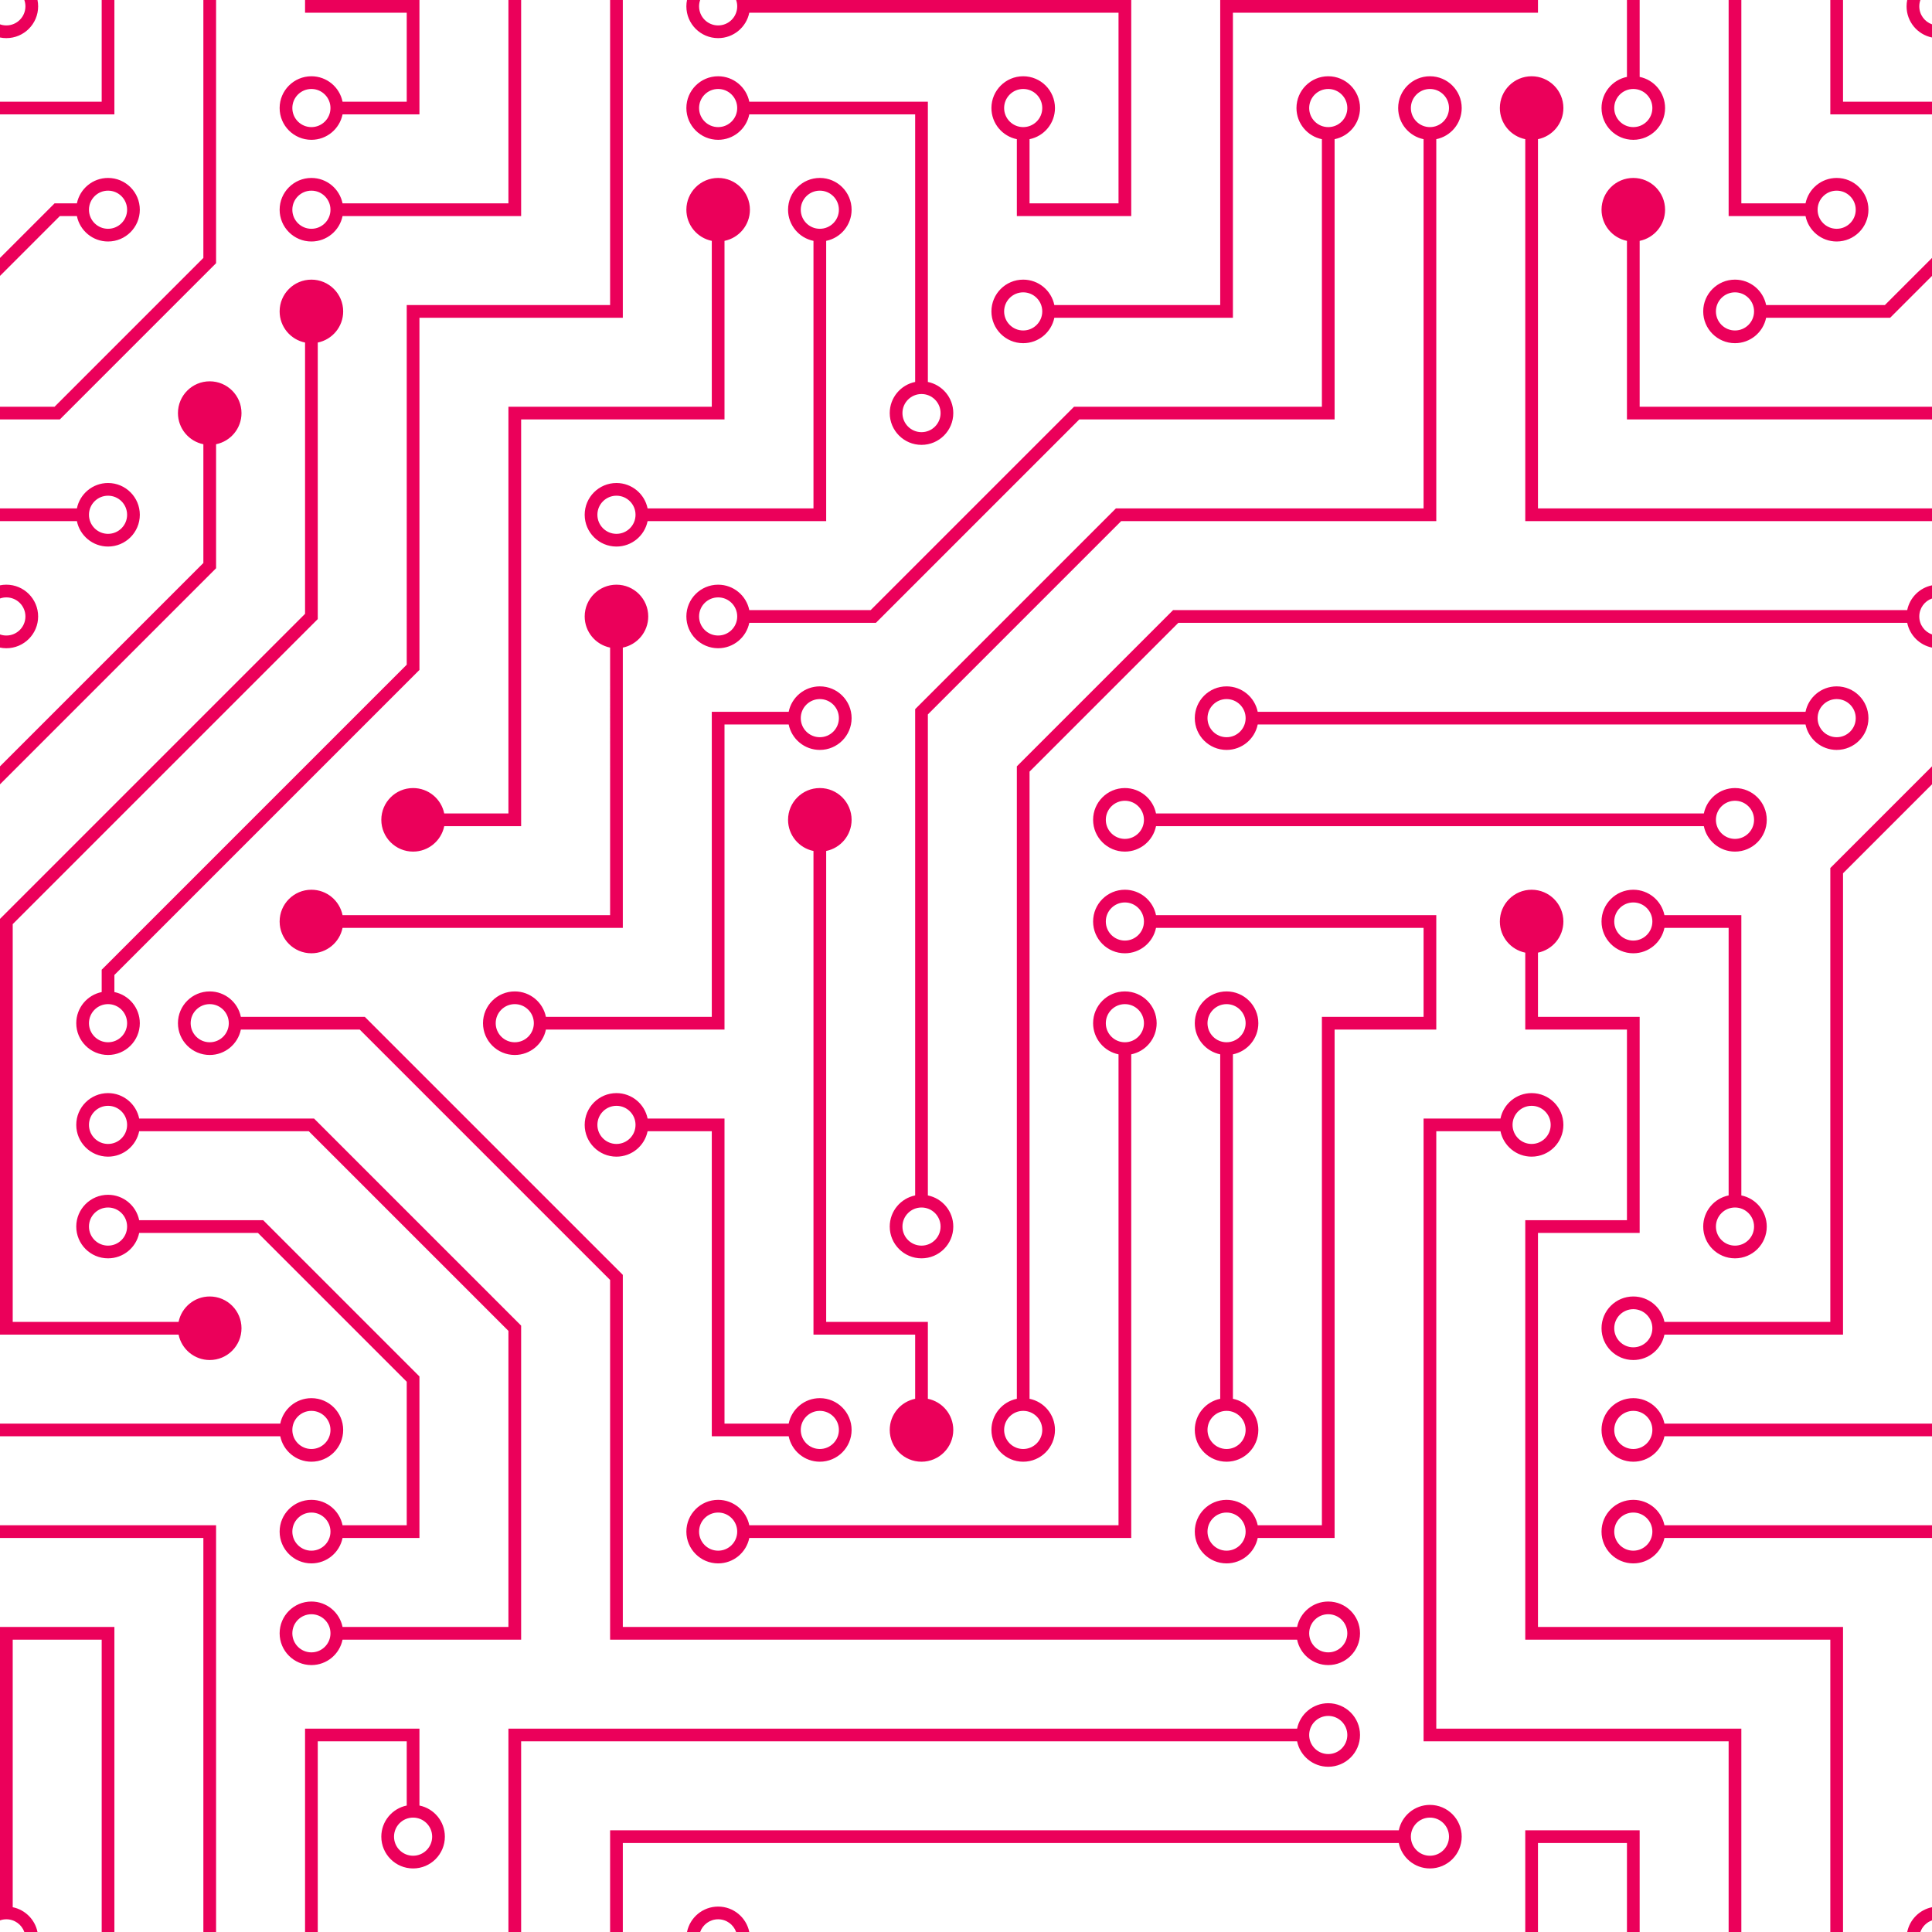 <?xml version="1.0" encoding="utf-8"?>
<!-- Generator: Adobe Illustrator 16.0.0, SVG Export Plug-In . SVG Version: 6.00 Build 0)  -->
<!DOCTYPE svg PUBLIC "-//W3C//DTD SVG 1.1//EN" "http://www.w3.org/Graphics/SVG/1.1/DTD/svg11.dtd">
<svg version="1.1" id="Layer_1" xmlns="http://www.w3.org/2000/svg" xmlns:xlink="http://www.w3.org/1999/xlink" x="0px" y="0px"
	 width="304px" height="304px" viewBox="0 0 304 304" enable-background="new 0 0 304 304" xml:space="preserve">
<title>Artboard 3 Copy 2</title>
<desc>Created with Sketch.</desc>
<g id="Page-1">
	<g id="Artboard-3-Copy-2">
		<path id="Combined-Shape" fill="#EB005A" d="M44.1,224c0.463-2.282,2.481-4,4.9-4c2.761,0,5,2.238,5,5s-2.239,5-5,5
			c-2.419,0-4.437-1.718-4.9-4H0v-2H44.1L44.1,224z M204.1,272c0.464-2.282,2.481-4,4.9-4c2.762,0,5,2.238,5,5s-2.238,5-5,5
			c-2.419,0-4.437-1.718-4.9-4H82v-2H204.1L204.1,272z M261.9,226c-0.464,2.282-2.481,4-4.9,4c-2.762,0-5-2.238-5-5s2.238-5,5-5
			c2.419,0,4.437,1.718,4.9,4H304v2H261.9L261.9,226z M261.9,242c-0.464,2.282-2.481,4-4.9,4c-2.762,0-5-2.238-5-5s2.238-5,5-5
			c2.419,0,4.437,1.718,4.9,4H304v2H261.9L261.9,242z M268.1,128c0.464-2.282,2.481-4,4.9-4c2.762,0,5,2.239,5,5s-2.238,5-5,5
			c-2.419,0-4.437-1.718-4.9-4H181.9c-0.464,2.282-2.481,4-4.9,4c-2.762,0-5-2.239-5-5s2.238-5,5-5c2.419,0,4.437,1.718,4.9,4H268.1
			L268.1,128z M12.1,80c0.463-2.282,2.481-4,4.9-4c2.761,0,5,2.239,5,5s-2.239,5-5,5c-2.419,0-4.437-1.718-4.9-4H0v-2H12.1L12.1,80z
			 M197.9,114c-0.464,2.282-2.481,4-4.9,4c-2.762,0-5-2.239-5-5s2.238-5,5-5c2.419,0,4.437,1.718,4.9,4H284.1
			c0.464-2.282,2.481-4,4.9-4c2.762,0,5,2.239,5,5s-2.238,5-5,5c-2.419,0-4.437-1.718-4.9-4H197.9L197.9,114z M258,12.1
			c2.282,0.463,4,2.481,4,4.9c0,2.761-2.238,5-5,5s-5-2.239-5-5c0-2.419,1.718-4.437,4-4.9V0h2V12.1L258,12.1z M194,220.1
			c2.282,0.464,4,2.481,4,4.9c0,2.762-2.238,5-5,5s-5-2.238-5-5c0-2.419,1.718-4.437,4-4.9V165.9c-2.282-0.464-4-2.481-4-4.9
			c0-2.762,2.238-5,5-5s5,2.238,5,5c0,2.419-1.718,4.437-4,4.9V220.1L194,220.1z M242,21.9c2.282-0.463,4-2.481,4-4.9
			c0-2.761-2.238-5-5-5s-5,2.239-5,5c0,2.419,1.718,4.437,4,4.9V81v1h64v-2h-62l0,0V21.9L242,21.9z M258,37.9
			c2.282-0.463,4-2.481,4-4.9c0-2.761-2.238-5-5-5s-5,2.239-5,5c0,2.419,1.718,4.437,4,4.9V65v1h48v-2h-46l0,0V37.9L258,37.9z
			 M130,133.9c2.282-0.463,4-2.481,4-4.9c0-2.761-2.239-5-5-5s-5,2.239-5,5c0,2.419,1.718,4.437,4,4.9V209v1h16l0,0v10.1
			c-2.282,0.464-4,2.481-4,4.9c0,2.762,2.239,5,5,5s5-2.238,5-5c0-2.419-1.718-4.437-4-4.9V208h-1h-15V133.9L130,133.9z M124.1,112
			c0.463-2.282,2.481-4,4.9-4c2.761,0,5,2.239,5,5s-2.239,5-5,5c-2.419,0-4.437-1.718-4.9-4H114l0,0v48h-1.5H85.9
			c-0.463,2.282-2.481,4-4.9,4c-2.761,0-5-2.238-5-5s2.239-5,5-5c2.419,0,4.437,1.718,4.9,4H112v-47v-1H124.1L124.1,112z M117.9,242
			c-0.463,2.282-2.481,4-4.9,4c-2.761,0-5-2.238-5-5s2.239-5,5-5c2.419,0,4.437,1.718,4.9,4H176v-74.1c-2.282-0.464-4-2.481-4-4.9
			c0-2.762,2.238-5,5-5s5,2.238,5,5c0,2.419-1.718,4.437-4,4.9V242h-1l0,0H117.9L117.9,242z M101.9,178c-0.463,2.282-2.481,4-4.9,4
			c-2.761,0-5-2.238-5-5s2.239-5,5-5c2.419,0,4.437,1.718,4.9,4H114v1v47l0,0h10.1c0.463-2.282,2.481-4,4.9-4c2.761,0,5,2.238,5,5
			s-2.239,5-5,5c-2.419,0-4.437-1.718-4.9-4H112v-1v-47H101.9L101.9,178z M66,284.1c2.282,0.464,4,2.481,4,4.9c0,2.762-2.239,5-5,5
			s-5-2.238-5-5c0-2.419,1.718-4.437,4-4.9V274H50v30h-2v-32h1l0,0h15.5H66V284.1L66,284.1z M236.1,176c0.464-2.282,2.481-4,4.9-4
			c2.762,0,5,2.238,5,5s-2.238,5-5,5c-2.419,0-4.437-1.718-4.9-4H226l0,0v94h48v1v31h-2v-30h-48v-1v-96v-1H236.1L236.1,176z
			 M261.9,146c-0.464,2.282-2.481,4-4.9,4c-2.762,0-5-2.239-5-5s2.238-5,5-5c2.419,0,4.437,1.718,4.9,4H274v1.5l0,0v42.6
			c2.282,0.464,4,2.481,4,4.9c0,2.762-2.238,5-5,5s-5-2.238-5-5c0-2.419,1.718-4.437,4-4.9V146H261.9L261.9,146z M197.9,242
			c-0.464,2.282-2.481,4-4.9,4c-2.762,0-5-2.238-5-5s2.238-5,5-5c2.419,0,4.437,1.718,4.9,4H208l0,0v-80h1h15v-14h-42.1
			c-0.464,2.282-2.481,4-4.9,4c-2.762,0-5-2.239-5-5s2.238-5,5-5c2.419,0,4.437,1.718,4.9,4H226v1v17h-1h-15v79v1H197.9L197.9,242z
			 M284.1,32c0.464-2.282,2.481-4,4.9-4c2.762,0,5,2.239,5,5s-2.238,5-5,5c-2.419,0-4.437-1.718-4.9-4H272v-1V0h2v32l0,0H284.1
			L284.1,32z M98,101.9c2.282-0.463,4-2.481,4-4.9c0-2.761-2.239-5-5-5s-5,2.239-5,5c0,2.419,1.718,4.437,4,4.9V144H53.9
			c-0.463-2.282-2.481-4-4.9-4c-2.761,0-5,2.239-5,5s2.239,5,5,5c2.419,0,4.437-1.718,4.9-4h42.6l0,0H98V101.9L98,101.9z M53.9,34
			c-0.463,2.282-2.481,4-4.9,4c-2.761,0-5-2.239-5-5s2.239-5,5-5c2.419,0,4.437,1.718,4.9,4H80V0h2v34h-1l0,0H53.9L53.9,34z
			 M114,37.9c2.282-0.463,4-2.481,4-4.9c0-2.761-2.239-5-5-5s-5,2.239-5,5c0,2.419,1.718,4.437,4,4.9V64H80v1v63H69.9
			c-0.463-2.282-2.481-4-4.9-4c-2.761,0-5,2.239-5,5s2.239,5,5,5c2.419,0,4.437-1.718,4.9-4H82v-1.5V66l0,0h31h1V37.9L114,37.9z
			 M101.9,82c-0.463,2.282-2.481,4-4.9,4c-2.761,0-5-2.239-5-5s2.239-5,5-5c2.419,0,4.437,1.718,4.9,4H128V37.9
			c-2.282-0.463-4-2.481-4-4.9c0-2.761,2.239-5,5-5s5,2.239,5,5c0,2.419-1.718,4.437-4,4.9V82h-1.5l0,0H101.9L101.9,82z M117.9,18
			c-0.463,2.282-2.481,4-4.9,4c-2.761,0-5-2.239-5-5s2.239-5,5-5c2.419,0,4.437,1.718,4.9,4H146v1l0,0v43.1
			c2.282,0.463,4,2.481,4,4.9c0,2.761-2.239,5-5,5s-5-2.239-5-5c0-2.419,1.718-4.437,4-4.9V18H117.9L117.9,18z M220.1,288
			c0.464-2.282,2.481-4,4.9-4c2.762,0,5,2.238,5,5s-2.238,5-5,5c-2.419,0-4.437-1.718-4.9-4H98v14h-2v-16h1H220.1L220.1,288z
			 M242,149.9c2.282-0.463,4-2.481,4-4.9c0-2.761-2.238-5-5-5s-5,2.239-5,5c0,2.419,1.718,4.437,4,4.9V162h1.5H256v30h-14.5H240v65
			v1h48v46h2v-47v-1h-48l0,0v-62h15h1v-34h-1h-15V149.9L242,149.9z M53.9,18c-0.463,2.282-2.481,4-4.9,4c-2.761,0-5-2.239-5-5
			s2.239-5,5-5c2.419,0,4.437,1.718,4.9,4H64V2H48V0h16.5l0,0H66v18h-1H53.9L53.9,18z M165.9,50c-0.464,2.282-2.481,4-4.9,4
			c-2.762,0-5-2.239-5-5s2.238-5,5-5c2.419,0,4.437,1.718,4.9,4H192V1V0h50v2h-48l0,0v48h-1H165.9L165.9,50z M117.9,2
			c-0.463,2.282-2.481,4-4.9,4c-2.761,0-5-2.239-5-5c0-0.342,0.035-0.677,0.1-1h2.071C110.06,0.313,110,0.649,110,1
			c0,1.657,1.343,3,3,3s3-1.343,3-3c0-0.351-0.06-0.687-0.171-1h1.621h59.05l0,0h1.5v34h-1h-17v-1V21.9c-2.282-0.463-4-2.481-4-4.9
			c0-2.761,2.238-5,5-5s5,2.239,5,5c0,2.419-1.718,4.437-4,4.9V32h14V2H117.9L117.9,2z M117.9,98c-0.463,2.282-2.481,4-4.9,4
			c-2.761,0-5-2.239-5-5s2.239-5,5-5c2.419,0,4.437,1.718,4.9,4H137l32-32h1.414l0,0H208V21.9c-2.282-0.463-4-2.481-4-4.9
			c0-2.761,2.238-5,5-5s5,2.239,5,5c0,2.419-1.718,4.437-4,4.9V66h-1h-39.172l-32,32H136H117.9L117.9,98z M146,188.1
			c2.282,0.464,4,2.481,4,4.9c0,2.762-2.239,5-5,5s-5-2.238-5-5c0-2.419,1.718-4.437,4-4.9v-74.893v-1.621L175.586,80h1.621l0,0H224
			V21.9c-2.282-0.463-4-2.481-4-4.9c0-2.761,2.238-5,5-5s5,2.239,5,5c0,2.419-1.718,4.437-4,4.9V82h-1h-48.586L146,112.414V188.1
			L146,188.1z M162,220.1c2.282,0.464,4,2.481,4,4.9c0,2.762-2.238,5-5,5s-5-2.238-5-5c0-2.419,1.718-4.437,4-4.9v-97.893v-1.621
			L184.586,96h1.621H300.1c0.398-1.959,1.941-3.502,3.9-3.9v2.071c-1.165,0.412-2,1.523-2,2.829s0.835,2.417,2,2.829v2.071
			c-1.959-0.397-3.502-1.941-3.9-3.9H185.414l0,0L162,121.414V220.1L162,220.1z M18,156.1c2.282,0.464,4,2.481,4,4.9
			c0,2.762-2.239,5-5,5s-5-2.238-5-5c0-2.419,1.718-4.437,4-4.9v-1.893v-1.621l48-48l0,0V48h1h31V0h2v48.5V50H66v53.793v1.621
			l-48,48V156.1L18,156.1z M50,53.9c2.282-0.463,4-2.481,4-4.9c0-2.761-2.239-5-5-5s-5,2.239-5,5c0,2.419,1.718,4.437,4,4.9v42.686
			l-48,48l0,0v1.621V209v1h28.1c0.463,2.282,2.481,4,4.9,4c2.761,0,5-2.238,5-5s-2.239-5-5-5c-2.419,0-4.437,1.718-4.9,4H2v-62.586
			l0,0l48-48v-1.621V53.9L50,53.9z M34,69.9c2.282-0.463,4-2.481,4-4.9c0-2.761-2.239-5-5-5s-5,2.239-5,5c0,2.419,1.718,4.437,4,4.9
			v18.686l-32,32l0,0v2.828l34-34v-1.621l0,0V69.9L34,69.9z M12.1,32c0.463-2.282,2.481-4,4.9-4c2.761,0,5,2.239,5,5s-2.239,5-5,5
			c-2.419,0-4.437-1.718-4.9-4H9.414L0,43.414v-2.828l0,0L8.586,32h1.621l0,0H12.1L12.1,32z M277.9,50c-0.464,2.282-2.481,4-4.9,4
			c-2.762,0-5-2.239-5-5s2.238-5,5-5c2.419,0,4.437,1.718,4.9,4h18.686l0,0L304,40.586v2.828L297.414,50h-1.621H277.9L277.9,50z
			 M261.9,210c-0.464,2.282-2.481,4-4.9,4c-2.762,0-5-2.238-5-5s2.238-5,5-5c2.419,0,4.437,1.718,4.9,4H288v-69.793v-1.621l16-16
			v2.828l-14,14l0,0V210h-1H261.9L261.9,210z M53.9,242c-0.463,2.282-2.481,4-4.9,4c-2.761,0-5-2.238-5-5s2.239-5,5-5
			c2.419,0,4.437,1.718,4.9,4H64v-22.586L40.586,194H21.9c-0.463,2.282-2.481,4-4.9,4c-2.761,0-5-2.238-5-5s2.239-5,5-5
			c2.419,0,4.437,1.718,4.9,4h17.893h1.621L66,216.586l0,0v1.621l0,0V242h-1H53.9L53.9,242z M204.1,256c0.464-2.282,2.481-4,4.9-4
			c2.762,0,5,2.238,5,5s-2.238,5-5,5c-2.419,0-4.437-1.718-4.9-4H96v-1.5v-55.098L56.598,162H37.9c-0.463,2.282-2.481,4-4.9,4
			c-2.761,0-5-2.238-5-5s2.239-5,5-5c2.419,0,4.437,1.718,4.9,4h17.899h1.603L98,200.598l0,0v1.201l0,0V256H204.1L204.1,256z
			 M53.9,258c-0.463,2.282-2.481,4-4.9,4c-2.761,0-5-2.238-5-5s2.239-5,5-5c2.419,0,4.437,1.718,4.9,4H80v-46.586L48.586,178H21.9
			c-0.463,2.282-2.481,4-4.9,4c-2.761,0-5-2.238-5-5s2.239-5,5-5c2.419,0,4.437,1.718,4.9,4h25.893h1.621L82,208.586l0,0v1.621l0,0
			V258h-1H53.9L53.9,258z M97,100c1.657,0,3-1.343,3-3s-1.343-3-3-3s-3,1.343-3,3S95.343,100,97,100L97,100z M97,84
			c1.657,0,3-1.343,3-3s-1.343-3-3-3s-3,1.343-3,3S95.343,84,97,84L97,84z M113,100c1.657,0,3-1.343,3-3s-1.343-3-3-3s-3,1.343-3,3
			S111.343,100,113,100L113,100z M129,116c1.657,0,3-1.343,3-3s-1.343-3-3-3s-3,1.343-3,3S127.343,116,129,116L129,116z M129,132
			c1.657,0,3-1.343,3-3s-1.343-3-3-3s-3,1.343-3,3S127.343,132,129,132L129,132z M81,164c1.657,0,3-1.344,3-3s-1.343-3-3-3
			s-3,1.344-3,3S79.343,164,81,164L81,164z M97,180c1.657,0,3-1.344,3-3s-1.343-3-3-3s-3,1.344-3,3S95.343,180,97,180L97,180z
			 M129,228c1.657,0,3-1.344,3-3s-1.343-3-3-3s-3,1.344-3,3S127.343,228,129,228L129,228z M113,244c1.657,0,3-1.344,3-3
			s-1.343-3-3-3s-3,1.344-3,3S111.343,244,113,244L113,244z M145,228c1.657,0,3-1.344,3-3s-1.343-3-3-3s-3,1.344-3,3
			S143.343,228,145,228L145,228z M145,196c1.657,0,3-1.344,3-3s-1.343-3-3-3s-3,1.344-3,3S143.343,196,145,196L145,196z M161,228
			c1.656,0,3-1.344,3-3s-1.344-3-3-3s-3,1.344-3,3S159.344,228,161,228L161,228z M193,244c1.656,0,3-1.344,3-3s-1.344-3-3-3
			s-3,1.344-3,3S191.344,244,193,244L193,244z M193,228c1.656,0,3-1.344,3-3s-1.344-3-3-3s-3,1.344-3,3S191.344,228,193,228L193,228
			z M177,164c1.656,0,3-1.344,3-3s-1.344-3-3-3s-3,1.344-3,3S175.344,164,177,164L177,164z M193,164c1.656,0,3-1.344,3-3
			s-1.344-3-3-3s-3,1.344-3,3S191.344,164,193,164L193,164z M209,260c1.656,0,3-1.344,3-3s-1.344-3-3-3s-3,1.344-3,3
			S207.344,260,209,260L209,260z M209,276c1.656,0,3-1.344,3-3s-1.344-3-3-3s-3,1.344-3,3S207.344,276,209,276L209,276z M225,292
			c1.656,0,3-1.344,3-3s-1.344-3-3-3s-3,1.344-3,3S223.344,292,225,292L225,292z M241,148c1.656,0,3-1.343,3-3s-1.344-3-3-3
			s-3,1.343-3,3S239.344,148,241,148L241,148z M241,180c1.656,0,3-1.344,3-3s-1.344-3-3-3s-3,1.344-3,3S239.344,180,241,180L241,180
			z M257,148c1.656,0,3-1.343,3-3s-1.344-3-3-3s-3,1.343-3,3S255.344,148,257,148L257,148z M273,132c1.656,0,3-1.343,3-3
			s-1.344-3-3-3s-3,1.343-3,3S271.344,132,273,132L273,132z M177,132c1.656,0,3-1.343,3-3s-1.344-3-3-3s-3,1.343-3,3
			S175.344,132,177,132L177,132z M177,148c1.656,0,3-1.343,3-3s-1.344-3-3-3s-3,1.343-3,3S175.344,148,177,148L177,148z M193,116
			c1.656,0,3-1.343,3-3s-1.344-3-3-3s-3,1.343-3,3S191.344,116,193,116L193,116z M289,116c1.656,0,3-1.343,3-3s-1.344-3-3-3
			s-3,1.343-3,3S287.344,116,289,116L289,116z M273,52c1.656,0,3-1.343,3-3s-1.344-3-3-3s-3,1.343-3,3S271.344,52,273,52L273,52z
			 M289,36c1.656,0,3-1.343,3-3s-1.344-3-3-3s-3,1.343-3,3S287.344,36,289,36L289,36z M257,36c1.656,0,3-1.343,3-3s-1.344-3-3-3
			s-3,1.343-3,3S255.344,36,257,36L257,36z M257,20c1.656,0,3-1.343,3-3s-1.344-3-3-3s-3,1.343-3,3S255.344,20,257,20L257,20z
			 M241,20c1.656,0,3-1.343,3-3s-1.344-3-3-3s-3,1.343-3,3S239.344,20,241,20L241,20z M225,20c1.656,0,3-1.343,3-3s-1.344-3-3-3
			s-3,1.343-3,3S223.344,20,225,20L225,20z M209,20c1.656,0,3-1.343,3-3s-1.344-3-3-3s-3,1.343-3,3S207.344,20,209,20L209,20z
			 M49,36c1.657,0,3-1.343,3-3s-1.343-3-3-3s-3,1.343-3,3S47.343,36,49,36L49,36z M17,36c1.657,0,3-1.343,3-3s-1.343-3-3-3
			s-3,1.343-3,3S15.343,36,17,36L17,36z M49,52c1.657,0,3-1.343,3-3s-1.343-3-3-3s-3,1.343-3,3S47.343,52,49,52L49,52z M33,68
			c1.657,0,3-1.343,3-3s-1.343-3-3-3s-3,1.343-3,3S31.343,68,33,68L33,68z M49,20c1.657,0,3-1.343,3-3s-1.343-3-3-3s-3,1.343-3,3
			S47.343,20,49,20L49,20z M49,260c1.657,0,3-1.344,3-3s-1.343-3-3-3s-3,1.344-3,3S47.343,260,49,260L49,260z M65,292
			c1.657,0,3-1.344,3-3s-1.343-3-3-3s-3,1.344-3,3S63.343,292,65,292L65,292z M49,228c1.657,0,3-1.344,3-3s-1.343-3-3-3
			s-3,1.344-3,3S47.343,228,49,228L49,228z M49,244c1.657,0,3-1.344,3-3s-1.343-3-3-3s-3,1.344-3,3S47.343,244,49,244L49,244z
			 M33,212c1.657,0,3-1.344,3-3s-1.343-3-3-3s-3,1.344-3,3S31.343,212,33,212L33,212z M113,36c1.657,0,3-1.343,3-3s-1.343-3-3-3
			s-3,1.343-3,3S111.343,36,113,36L113,36z M129,36c1.657,0,3-1.343,3-3s-1.343-3-3-3s-3,1.343-3,3S127.343,36,129,36L129,36z
			 M113,20c1.657,0,3-1.343,3-3s-1.343-3-3-3s-3,1.343-3,3S111.343,20,113,20L113,20z M145,68c1.657,0,3-1.343,3-3s-1.343-3-3-3
			s-3,1.343-3,3S143.343,68,145,68L145,68z M161,52c1.656,0,3-1.343,3-3s-1.344-3-3-3s-3,1.343-3,3S159.344,52,161,52L161,52z
			 M161,20c1.656,0,3-1.343,3-3s-1.344-3-3-3s-3,1.343-3,3S159.344,20,161,20L161,20z M273,196c1.656,0,3-1.344,3-3s-1.344-3-3-3
			s-3,1.344-3,3S271.344,196,273,196L273,196z M257,212c1.656,0,3-1.344,3-3s-1.344-3-3-3s-3,1.344-3,3S255.344,212,257,212L257,212
			z M257,228c1.656,0,3-1.344,3-3s-1.344-3-3-3s-3,1.344-3,3S255.344,228,257,228L257,228z M257,244c1.656,0,3-1.344,3-3
			s-1.344-3-3-3s-3,1.344-3,3S255.344,244,257,244L257,244z M17,180c1.657,0,3-1.344,3-3s-1.343-3-3-3s-3,1.344-3,3
			S15.343,180,17,180L17,180z M17,196c1.657,0,3-1.344,3-3s-1.343-3-3-3s-3,1.344-3,3S15.343,196,17,196L17,196z M17,164
			c1.657,0,3-1.344,3-3s-1.343-3-3-3s-3,1.344-3,3S15.343,164,17,164L17,164z M33,164c1.657,0,3-1.344,3-3s-1.343-3-3-3
			s-3,1.344-3,3S31.343,164,33,164L33,164z M17,84c1.657,0,3-1.343,3-3s-1.343-3-3-3s-3,1.343-3,3S15.343,84,17,84L17,84z M49,148
			c1.657,0,3-1.343,3-3s-1.343-3-3-3s-3,1.343-3,3S47.343,148,49,148L49,148z M65,132c1.657,0,3-1.343,3-3s-1.343-3-3-3
			s-3,1.343-3,3S63.343,132,65,132L65,132z M34,39.793V0h-2v40.586L8.586,64H0v2h7.793h1.621L34,41.414V39.793L34,39.793L34,39.793z
			 M2,300.1V258h14v46h2v-47v-1H1H0v44.55v1.621C0.313,302.061,0.649,302,1,302c1.306,0,2.417,0.835,2.829,2H5.9
			C5.502,302.041,3.959,300.498,2,300.1L2,300.1L2,300.1z M34,241v63h-2v-62H0v-2h34V241L34,241L34,241z M17,18h1V0h-2v16H0v2H17
			L17,18L17,18z M290,16V0h-2v17v1h16v-2H290L290,16z M258,289v15h-2v-14h-14v14h-2v-16h1h17V289L258,289z M0,92.1
			C0.323,92.034,0.658,92,1,92c2.761,0,5,2.239,5,5s-2.239,5-5,5c-0.342,0-0.677-0.034-1-0.1v-2.071C0.313,99.94,0.649,100,1,100
			c1.657,0,3-1.343,3-3s-1.343-3-3-3c-0.351,0-0.687,0.06-1,0.171V92.1L0,92.1L0,92.1z M80,272h2v32h-2V272L80,272z M117.9,304
			c-0.463-2.282-2.481-4-4.9-4s-4.437,1.718-4.9,4h2.071c0.412-1.165,1.523-2,2.829-2s2.417,0.835,2.829,2H117.9L117.9,304
			L117.9,304z M5.9,0C5.965,0.323,6,0.658,6,1c0,2.761-2.239,5-5,5C0.658,6,0.323,5.966,0,5.9V3.829C0.313,3.94,0.649,4,1,4
			c1.657,0,3-1.343,3-3c0-0.351-0.06-0.687-0.171-1H5.9L5.9,0L5.9,0z M300.1,0c-0.065,0.323-0.1,0.658-0.1,1
			c0,2.419,1.718,4.437,4,4.9V3.829c-1.165-0.412-2-1.523-2-2.829c0-0.351,0.061-0.687,0.171-1H300.1L300.1,0L300.1,0z M304,300.1
			c-1.959,0.398-3.502,1.941-3.9,3.9h2.071c0.302-0.853,0.977-1.528,1.829-1.829V300.1L304,300.1z"/>
	</g>
</g>
</svg>
